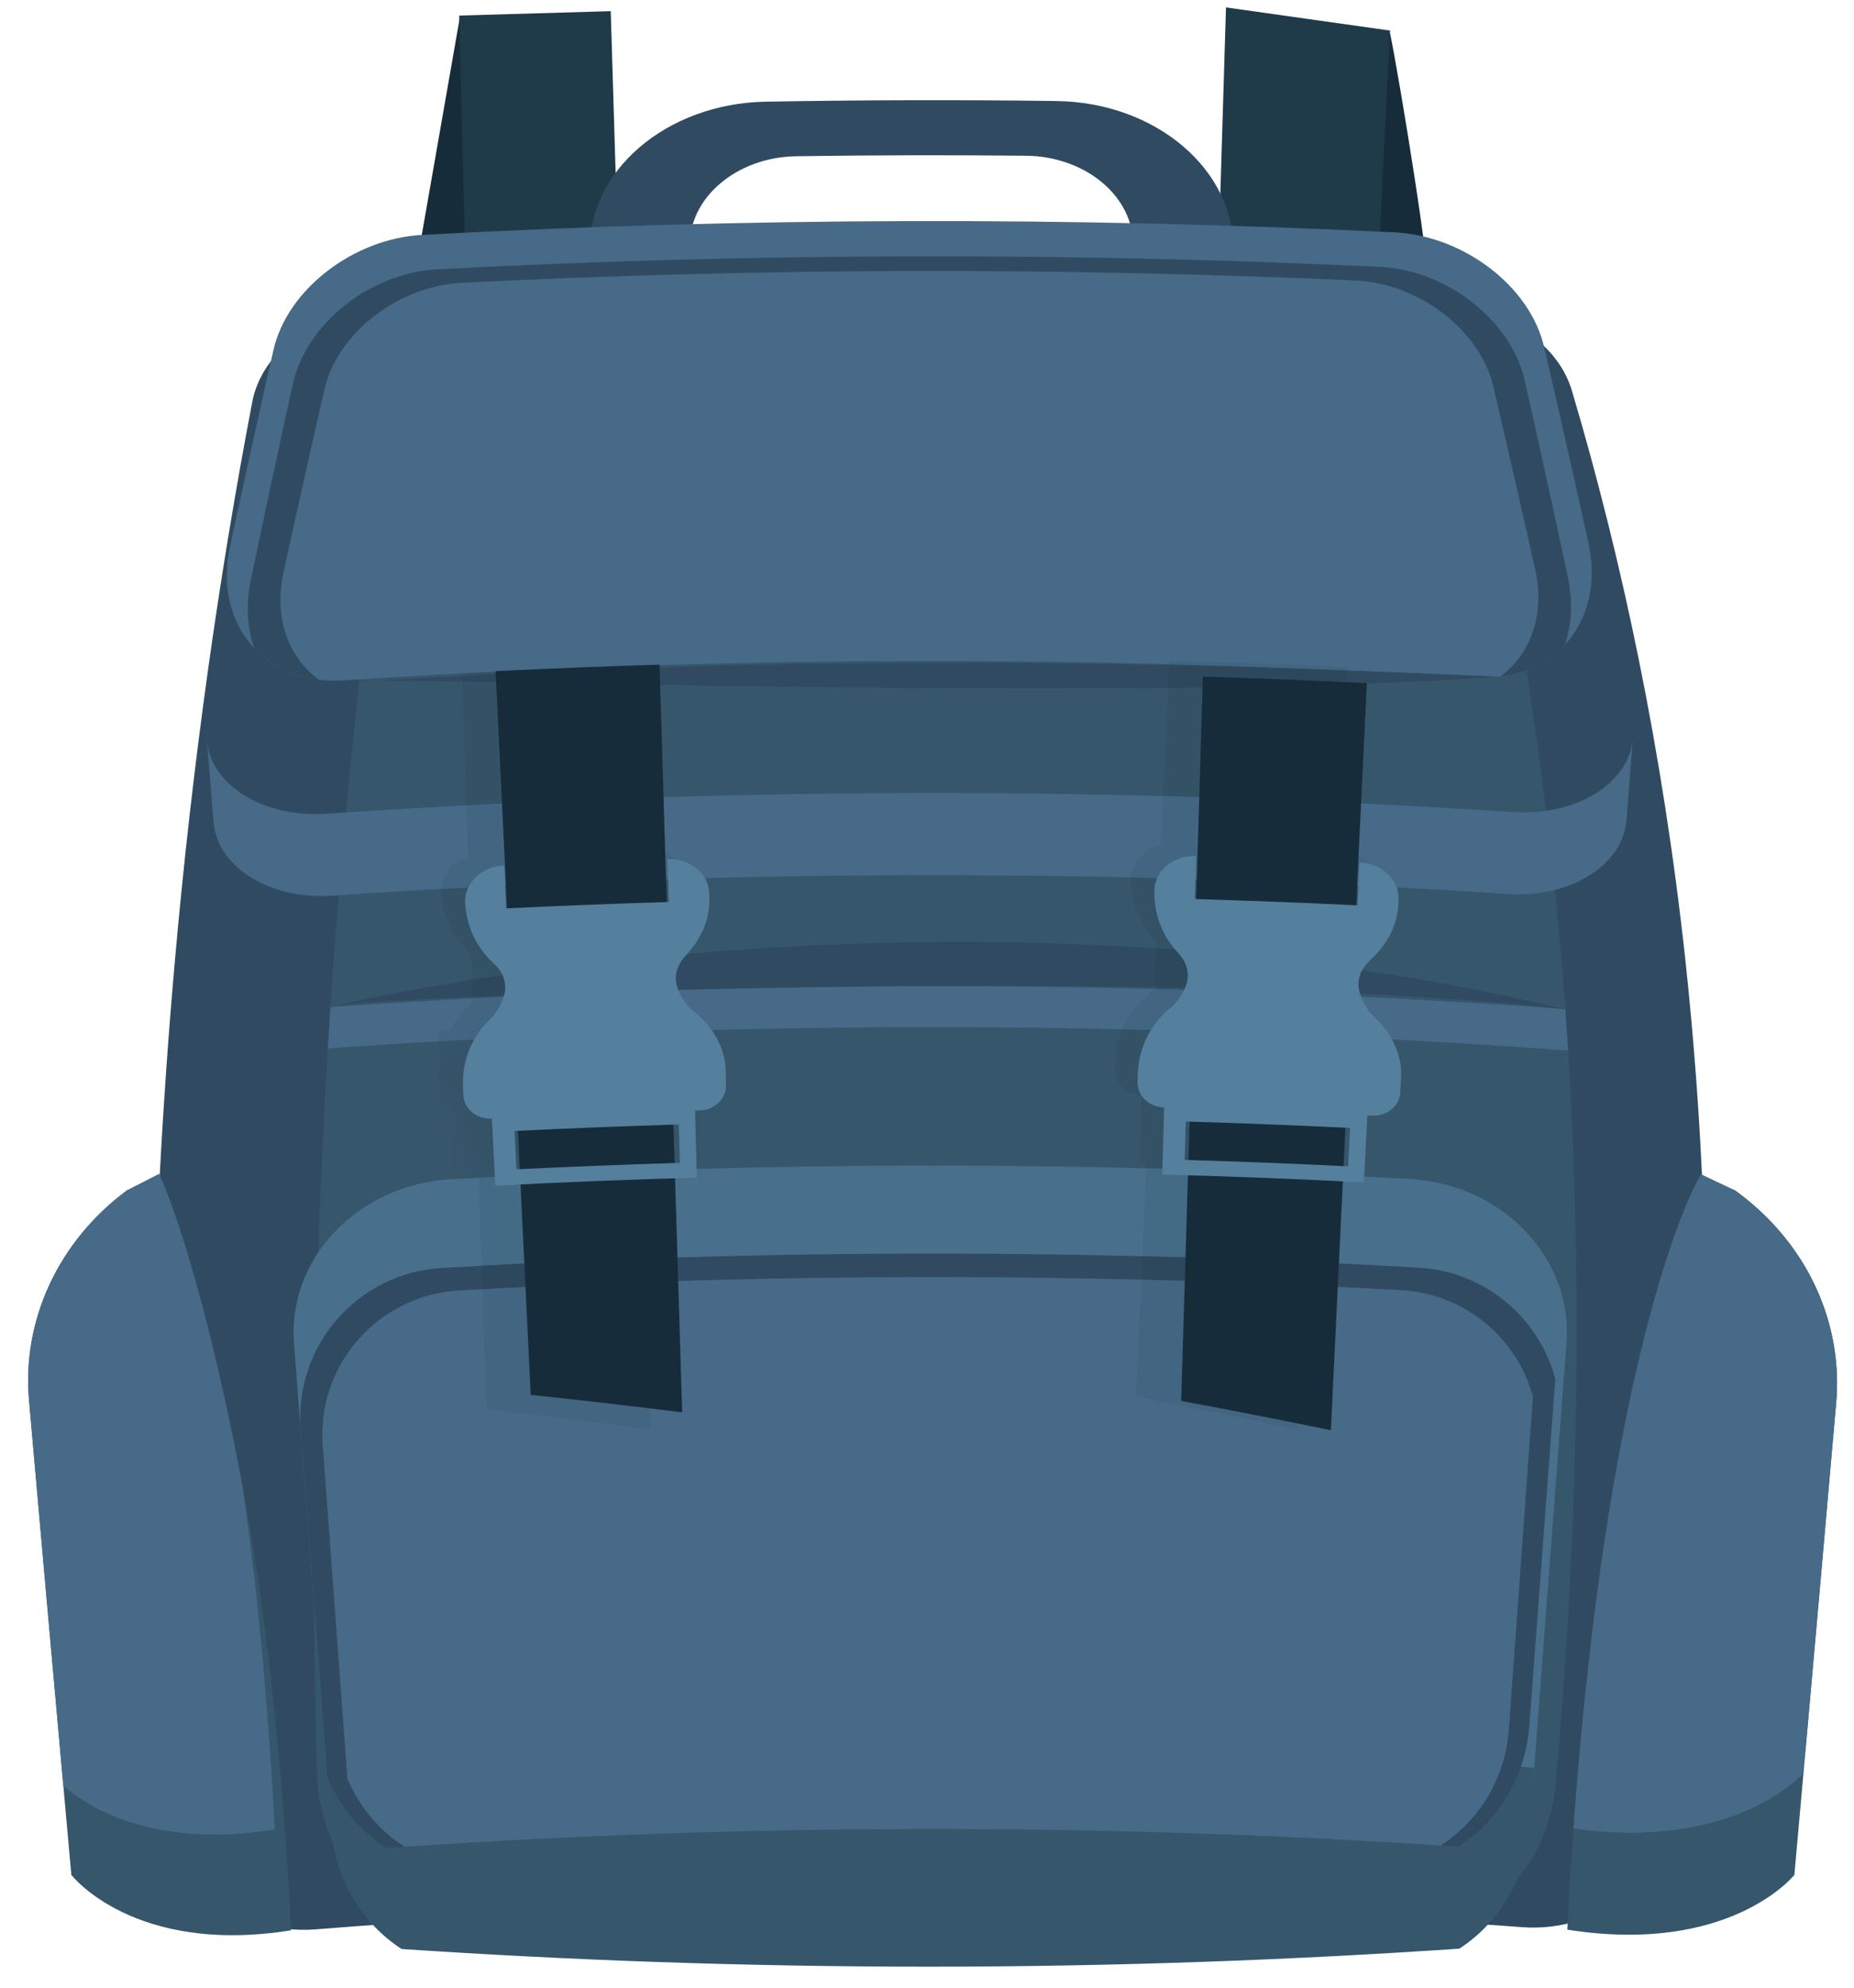 <svg width="56px" height="60px" viewBox="0 0 56 60" version="1.1" xmlns="http://www.w3.org/2000/svg" xmlns:xlink="http://www.w3.org/1999/xlink"><title>Group 8</title><desc>Created with Sketch.</desc><defs><path d="M1.457,4.551 C1.456,4.521 1.455,4.491 1.454,4.461 L1.261,4.472 C1.224,3.798 1.188,3.124 1.151,2.45 C1.135,2.451 1.118,2.452 1.101,2.452 C0.671,2.452 0.313,2.15 0.29,1.758 L0.278,1.535 C0.256,1.157 0.311,0.778 0.444,0.423 C2.963,0.28 5.482,0.175 8.002,0.106 C8.135,0.374 8.212,0.663 8.22,0.965 C8.224,1.118 8.228,1.271 8.232,1.424 C8.243,1.832 7.885,2.173 7.432,2.186 L7.296,2.19 C7.316,2.865 7.337,3.54 7.357,4.214 C7.078,4.223 6.799,4.231 6.52,4.241 C6.52,4.271 6.521,4.301 6.521,4.33 C4.832,4.387 3.145,4.461 1.457,4.551 L1.457,4.551 Z M6.805,2.611 C6.703,2.614 6.6,2.618 6.497,2.621 C6.503,3.008 6.508,3.394 6.513,3.781 C6.623,3.777 6.733,3.774 6.843,3.77 C6.83,3.384 6.818,2.997 6.805,2.611 L6.805,2.611 Z" id="path-1"></path></defs><g id="Page-1" stroke="none" stroke-width="1" fill="none" fill-rule="evenodd"><g id="10444" transform="translate(-352, -230)"><g id="Group-8" transform="translate(352.851, 230.224)"><polyline id="Fill-714" fill="#172C3A" points="13.048 0.246 11.801 7.369 14.447 8.276 13.048 0.246"></polyline><path d="M41.136,0.784 C41.1,0.616 39.691,8.125 39.691,8.125 C39.691,8.125 42.033,8.503 42.26,8.503 C42.461,8.503 41.409,2.078 41.136,0.784" id="Fill-715" fill="#172C3A"></path><path d="M13.02,0.246 C13.02,0.246 13.351,14.872 13.705,22.155 C15.234,22.317 16.759,22.493 18.28,22.683 C18.052,15.16 17.596,0.113 17.596,0.113 L13.02,0.246" id="Fill-716" fill="#1F3A49"></path><path d="M41.136,0.699 C41.136,0.699 40.425,14.759 40.071,22.041 C38.542,22.203 37.017,22.379 35.496,22.57 C35.724,15.046 36.18,1.42108547e-14 36.18,1.42108547e-14 L41.136,0.699" id="Fill-717" fill="#1F3A49"></path><path d="M45.116,57.949 C32.99,57.028 20.81,57.05 8.687,58.015 C6.159,58.216 3.943,56.298 3.842,53.768 C3.562,46.033 3.645,37.674 4.431,28.782 C4.954,22.875 5.749,17.243 6.767,11.915 C7.049,10.428 8.552,9.278 10.368,9.17 C21.262,8.517 32.184,8.494 43.08,9.1 C44.782,9.195 46.226,10.205 46.631,11.577 C48.15,16.696 49.373,22.457 50.057,28.768 C51.08,38.249 50.709,46.768 49.922,54.017 C49.653,56.403 47.514,58.131 45.116,57.949" id="Fill-718" fill="#304B61"></path><path d="M46.13,53.688 C45.906,56.078 44.166,57.87 42.218,57.747 C32.373,57.121 22.498,57.117 12.653,57.733 C10.6,57.861 8.803,55.866 8.726,53.338 C8.539,46.489 8.584,39.161 9.052,31.423 C9.077,31.007 9.103,30.592 9.13,30.175 C9.169,29.588 9.211,28.999 9.254,28.407 C9.76,21.578 10.565,15.131 11.602,9.099 C22.046,8.519 32.515,8.517 42.96,9.094 C44.449,14.725 45.661,21.224 46.287,28.469 C46.339,29.063 46.386,29.654 46.429,30.239 C46.459,30.657 46.486,31.075 46.513,31.488 C47.025,39.731 46.714,47.207 46.13,53.688" id="Fill-719" fill="#36566B"></path><path d="M48.471,22.062 C48.406,22.886 48.342,23.71 48.277,24.534 C48.167,25.899 46.57,26.885 44.705,26.763 C32.874,25.988 21.005,26.005 9.177,26.814 C7.314,26.942 5.713,25.961 5.6,24.596 C5.533,23.772 5.466,22.948 5.399,22.124 C5.513,23.489 7.127,24.469 9.008,24.341 C20.947,23.524 32.926,23.507 44.867,24.289 C46.75,24.412 48.361,23.427 48.471,22.062" id="Fill-720" fill="#466A87"></path><path d="M20.035,9.202 C24.466,9.088 28.899,9.078 33.331,9.172 C33.345,8.515 33.359,7.859 33.373,7.202 C33.407,5.728 31.956,4.494 30.137,4.477 C27.827,4.454 25.517,4.459 23.207,4.492 C21.388,4.518 19.943,5.758 19.984,7.232 C20.001,7.889 20.018,8.546 20.035,9.202 Z M36.28,10.913 C29.886,10.709 23.487,10.724 17.094,10.957 C17.051,9.777 17.008,8.597 16.965,7.417 C16.867,4.978 19.252,2.897 22.283,2.845 C25.206,2.794 28.13,2.787 31.053,2.825 C34.084,2.863 36.479,4.934 36.392,7.373 C36.355,8.553 36.317,9.733 36.28,10.913 L36.28,10.913 Z" id="Fill-721" fill="#304B61"></path><path d="M46.412,19.244 C45.931,19.759 45.264,20.104 44.459,20.202 C44.221,20.231 43.97,20.239 43.71,20.223 C32.329,19.537 20.915,19.567 9.536,20.312 C9.276,20.329 9.025,20.323 8.787,20.294 C7.982,20.2 7.313,19.859 6.831,19.346 C6.137,18.61 5.831,17.514 6.094,16.285 C6.519,14.306 6.957,12.327 7.407,10.349 C7.822,8.508 9.831,6.976 11.905,6.866 C21.686,6.337 31.489,6.312 41.272,6.79 C43.346,6.89 45.363,8.411 45.788,10.25 C46.248,12.225 46.696,14.202 47.131,16.179 C47.401,17.406 47.1,18.504 46.412,19.244" id="Fill-722" fill="#466A87"></path><path d="M46.507,17.2 C46.086,15.225 45.652,13.251 45.207,11.277 C44.796,9.44 42.84,7.926 40.828,7.832 C31.342,7.382 21.839,7.406 12.354,7.906 C10.342,8.01 8.394,9.534 7.993,11.374 C7.557,13.349 7.133,15.326 6.721,17.303 C6.568,18.05 6.617,18.748 6.831,19.346 C7.313,19.859 7.982,20.2 8.787,20.294 C7.867,19.631 7.415,18.437 7.71,17.069 C8.112,15.225 8.524,13.382 8.947,11.54 C9.333,9.826 11.186,8.407 13.094,8.313 C22.087,7.862 31.096,7.839 40.09,8.243 C41.998,8.328 43.859,9.737 44.256,11.449 C44.688,13.289 45.109,15.13 45.519,16.971 C45.822,18.337 45.376,19.533 44.459,20.202 C45.264,20.104 45.931,19.759 46.412,19.244 C46.621,18.644 46.666,17.946 46.507,17.2" id="Fill-723" fill="#304B61"></path><path d="M40.476,57.643 C31.667,57.149 22.838,57.152 14.03,57.651 C11.471,57.795 9.233,55.893 9.027,53.341 C8.695,49.005 8.363,44.669 8.03,40.333 C7.825,37.783 9.944,35.533 12.766,35.373 C22.412,34.826 32.08,34.823 41.725,35.364 C44.548,35.522 46.668,37.771 46.465,40.321 C46.135,44.657 45.805,48.993 45.476,53.33 C45.272,55.881 43.035,57.786 40.476,57.643" id="Fill-724" fill="#48708C"></path><path d="M9.012,53.15 C9.058,53.756 9.105,54.363 9.152,54.969 C9.273,56.534 10.114,57.857 11.28,58.608 C16.272,58.943 21.597,59.143 27.22,59.142 C32.868,59.141 38.215,58.938 43.227,58.598 C44.392,57.847 45.231,56.523 45.351,54.958 C45.397,54.351 45.443,53.745 45.49,53.138 C33.348,52.215 21.153,52.219 9.012,53.15" id="Fill-725" fill="#36566B"></path><path d="M7.942,58.044 C3.195,58.805 1.311,56.381 1.304,56.372 C1.223,55.475 1.142,54.578 1.062,53.681 C0.713,49.806 0.368,45.93 0.027,42.054 C-0.19,39.64 0.898,37.254 2.992,35.702 C3.234,35.626 3.476,35.551 3.719,35.475 C3.717,35.475 5.158,37.669 6.46,44.565 C7.096,47.909 7.645,52.321 7.942,58.044" id="Fill-726" fill="#36566B"></path><path d="M53.348,56.372 C53.341,56.382 51.401,58.797 46.49,58.025 C46.543,56.962 46.605,55.943 46.675,54.97 C46.689,54.772 46.704,54.574 46.719,54.38 C46.75,53.986 46.78,53.6 46.814,53.22 C47.824,41.239 50.245,36.506 50.857,35.515 C51.087,35.578 51.316,35.641 51.546,35.704 C53.222,36.907 54.28,38.645 54.56,40.511 C54.64,41.04 54.658,41.582 54.61,42.124 C54.307,45.594 54,49.064 53.691,52.534 C53.577,53.814 53.462,55.093 53.348,56.372" id="Fill-727" fill="#36566B"></path><path d="M46.127,41.405 C45.865,44.896 45.604,48.387 45.342,51.878 C45.223,53.444 44.376,54.768 43.197,55.52 C32.42,54.796 21.606,54.811 10.831,55.562 C10.047,55.067 9.409,54.317 9.032,53.414 C8.765,49.923 8.497,46.433 8.23,42.942 C8.027,40.413 9.938,38.199 12.499,38.05 C22.323,37.476 32.171,37.473 41.995,38.041 C44.019,38.157 45.645,39.568 46.127,41.405" id="Fill-728" fill="#304B61"></path><path d="M45.451,41.939 C45.209,45.288 44.966,48.638 44.723,51.987 C44.613,53.49 43.798,54.761 42.661,55.484 C32.243,54.809 21.791,54.822 11.374,55.525 C10.618,55.048 10.005,54.328 9.642,53.461 C9.394,50.112 9.146,46.763 8.898,43.414 C8.71,40.988 10.558,38.868 13.027,38.729 C22.497,38.195 31.989,38.191 41.459,38.72 C43.41,38.828 44.981,40.178 45.451,41.939" id="Fill-729" fill="#466A87"></path><path d="M7.449,55.003 C3.772,55.588 1.803,54.326 1.062,53.681 C0.713,49.806 0.368,45.93 0.027,42.054 C-0.19,39.64 0.898,37.254 2.992,35.702 C3.313,35.537 3.634,35.373 3.956,35.209 C3.954,35.209 5.157,37.67 6.46,44.565 C6.883,47.421 7.232,50.87 7.449,55.003" id="Fill-730" fill="#466A87"></path><path d="M53.691,52.534 C53.658,52.799 53.625,53.064 53.592,53.329 C53.585,53.338 51.523,55.661 46.675,54.97 C46.689,54.772 46.704,54.574 46.719,54.38 C46.75,53.986 46.78,53.6 46.814,53.22 C47.828,41.24 49.921,36.216 50.531,35.224 C50.87,35.383 51.208,35.543 51.546,35.704 C53.222,36.907 54.28,38.645 54.56,40.511 C54.64,41.04 54.658,41.582 54.61,42.124 C54.307,45.594 54,49.064 53.691,52.534" id="Fill-731" fill="#466A87"></path><path d="M46.513,31.488 C34.043,30.57 21.524,30.548 9.052,31.423 C9.077,31.007 9.103,30.592 9.13,30.175 C21.549,29.312 34.013,29.334 46.429,30.239 C46.459,30.657 46.486,31.075 46.513,31.488" id="Fill-732" fill="#466A87"></path><path d="M9.13,30.175 C9.003,30.16 27.561,25.717 46.429,30.239 C33.969,28.847 9.113,29.91 9.13,30.175" id="Fill-733" fill="#304B61"></path><path d="M9.897,20.361 C9.917,20.275 13.468,20.358 18.475,20.441 C26.208,20.57 37.417,20.699 44.459,20.202 C42.498,20.125 33.852,19.693 25.701,19.797 C17.55,19.818 9.893,20.375 9.897,20.361" id="Fill-734" fill="#304B61"></path><g id="Group-737" transform="translate(12.149, 30.776)"><mask id="mask-2" fill="white"><use xlink:href="#path-1"></use></mask><g id="Clip-736"></g><polygon id="Fill-735" fill="#335266" mask="url(#mask-2)" points="0.256 4.551 8.243 4.551 8.243 0.106 0.256 0.106"></polygon></g><path d="M13.696,37.983 C13.666,37.098 13.636,36.212 13.606,35.327 C15.294,35.237 16.981,35.163 18.67,35.106 C18.682,35.992 18.695,36.878 18.708,37.763 C17.036,37.82 15.366,37.893 13.696,37.983" id="Fill-738" fill="#446B85"></path><path d="M13.72,38.691 C13.712,38.455 13.704,38.219 13.696,37.983 C15.366,37.893 17.036,37.82 18.708,37.763 C18.711,38 18.715,38.236 18.718,38.472 C17.051,38.528 15.386,38.601 13.72,38.691" id="Fill-739" fill="#2D475C"></path><path d="M13.426,29.912 C13.425,29.897 13.425,29.882 13.424,29.867 C15.007,29.796 16.949,29.727 19.117,29.67 C19.118,29.67 19.118,29.671 19.119,29.672 C17.22,29.731 15.323,29.811 13.426,29.912 M13.407,29.352 C13.399,29.094 13.39,28.836 13.382,28.578 L13.325,28.521 C12.797,28.041 12.513,27.388 12.476,26.714 C12.474,26.679 12.474,26.644 12.475,26.609 C14.5,26.496 16.527,26.406 18.553,26.339 C18.555,26.451 18.556,26.563 18.557,26.674 L18.634,26.672 C18.63,26.56 18.626,26.449 18.623,26.337 C19.031,26.323 19.439,26.311 19.848,26.299 C19.853,26.334 19.856,26.369 19.857,26.404 L19.861,26.575 C19.879,27.198 19.611,27.793 19.162,28.276 C19.058,28.387 18.969,28.514 18.913,28.658 C16.779,28.864 14.918,29.114 13.407,29.352 M13.237,24.085 C13.197,22.84 13.157,21.595 13.118,20.349 C14.55,20.372 16.386,20.407 18.475,20.441 C18.477,20.441 18.479,20.441 18.481,20.441 C18.495,21.581 18.508,22.72 18.522,23.859 C16.76,23.917 14.998,23.992 13.237,24.085" id="Fill-740" fill="#335266"></path><path d="M12.475,26.609 C12.499,26.171 12.828,25.794 13.287,25.648 C13.27,25.127 13.253,24.606 13.237,24.085 C14.998,23.992 16.76,23.917 18.522,23.859 C18.532,24.686 18.543,25.513 18.553,26.339 C16.527,26.406 14.5,26.496 12.475,26.609 M18.623,26.337 C18.612,26.017 18.602,25.697 18.591,25.377 L18.611,25.376 C18.626,25.376 18.641,25.375 18.657,25.375 C19.268,25.375 19.775,25.775 19.848,26.299 C19.439,26.311 19.031,26.323 18.623,26.337" id="Fill-741" fill="#426581"></path><path d="M18.784,42.923 C17.143,42.702 15.496,42.497 13.845,42.308 C13.803,41.102 13.762,39.897 13.72,38.691 C15.386,38.601 17.051,38.528 18.718,38.472 C18.74,39.956 18.762,41.439 18.784,42.923" id="Fill-742" fill="#426581"></path><path d="M12.593,31.199 C12.728,30.841 12.941,30.509 13.235,30.229 C13.302,30.166 13.367,30.089 13.429,29.997 C13.428,29.969 13.427,29.94 13.426,29.912 C15.323,29.811 17.22,29.731 19.119,29.672 C19.208,29.799 19.303,29.898 19.399,29.974 C19.721,30.23 19.982,30.539 20.151,30.882 C17.631,30.951 15.112,31.056 12.593,31.199" id="Fill-743" fill="#426581"></path><path d="M13.424,29.867 C13.419,29.695 13.413,29.524 13.407,29.352 C14.918,29.114 16.779,28.864 18.913,28.658 C18.829,28.876 18.823,29.13 18.967,29.416 C19.015,29.511 19.065,29.595 19.117,29.67 C16.949,29.727 15.007,29.796 13.424,29.867" id="Fill-744" fill="#2D475C"></path><path d="M13.113,20.175 C13.112,20.15 13.111,20.126 13.11,20.101 C14.898,20.008 16.686,19.932 18.474,19.874 C18.475,19.896 18.475,19.917 18.475,19.938 C16.401,20.01 14.556,20.098 13.113,20.175" id="Fill-745" fill="#335266"></path><path d="M13.11,20.101 C13.11,20.096 13.11,20.091 13.11,20.085 C14.897,19.992 16.686,19.916 18.474,19.858 C18.474,19.863 18.474,19.869 18.474,19.874 C16.686,19.932 14.898,20.008 13.11,20.101" id="Fill-746" fill="#426581"></path><path d="M18.481,20.441 C18.479,20.441 18.477,20.441 18.475,20.441 C16.386,20.407 14.55,20.372 13.118,20.349 C13.116,20.291 13.115,20.233 13.113,20.175 C14.556,20.098 16.401,20.01 18.475,19.938 C18.477,20.106 18.479,20.274 18.481,20.441" id="Fill-747" fill="#2D475C"></path><path d="M14.118,20.035 C14.472,27.317 14.825,34.599 15.179,41.881 C16.708,42.043 18.233,42.219 19.754,42.409 C19.526,34.886 19.298,27.363 19.07,19.839 C17.419,19.889 15.768,19.955 14.118,20.035" id="Fill-748" fill="#172C3A"></path><path d="M19.686,34.879 C18.039,34.928 16.393,34.992 14.748,35.073 C14.729,34.687 14.71,34.301 14.691,33.915 C16.344,33.834 17.997,33.769 19.651,33.72 C19.663,34.106 19.674,34.492 19.686,34.879 Z M21.068,32.078 C21.051,31.389 20.677,30.767 20.104,30.308 C19.952,30.186 19.804,30.008 19.674,29.749 C19.437,29.273 19.611,28.887 19.872,28.609 C20.321,28.128 20.591,27.534 20.575,26.911 L20.57,26.739 C20.556,26.151 20,25.688 19.329,25.708 L19.309,25.709 C19.322,26.14 19.335,26.572 19.348,27.004 C18.53,27.029 17.711,27.057 16.893,27.089 C16.074,27.121 15.256,27.157 14.438,27.197 C14.417,26.766 14.396,26.334 14.375,25.903 L14.356,25.904 C13.685,25.937 13.167,26.442 13.199,27.029 C13.235,27.703 13.516,28.357 14.043,28.839 C14.324,29.095 14.528,29.466 14.329,29.959 C14.222,30.226 14.088,30.414 13.948,30.546 C13.361,31.103 13.093,31.868 13.135,32.626 L13.147,32.849 C13.17,33.257 13.554,33.567 14.006,33.544 C14.04,34.218 14.075,34.892 14.11,35.566 C16.138,35.461 18.168,35.381 20.198,35.324 C20.179,34.65 20.161,33.975 20.142,33.3 L20.278,33.297 C20.73,33.284 21.089,32.945 21.079,32.537 C21.075,32.384 21.072,32.231 21.068,32.078 L21.068,32.078 Z" id="Fill-749" fill="#54809D"></path><path d="M38.834,35.218 C37.146,35.143 35.457,35.084 33.769,35.041 C33.771,34.982 33.774,34.923 33.777,34.863 L33.583,34.859 C33.6,34.184 33.616,33.509 33.632,32.835 C33.18,32.824 32.82,32.485 32.828,32.077 L32.833,31.854 C32.84,31.508 32.912,31.165 33.047,30.846 C35.593,30.901 38.138,30.994 40.682,31.125 C40.77,31.376 40.812,31.639 40.798,31.909 C40.79,32.061 40.782,32.214 40.774,32.367 C40.753,32.761 40.394,33.065 39.961,33.065 C39.946,33.065 39.931,33.065 39.916,33.064 L39.78,33.057 C39.748,33.731 39.715,34.405 39.683,35.079 C39.404,35.066 39.124,35.053 38.845,35.041 C38.841,35.1 38.838,35.159 38.834,35.218 M38.95,33.424 C38.925,33.81 38.9,34.196 38.875,34.581 C38.985,34.586 39.095,34.591 39.204,34.597 C39.222,34.21 39.24,33.824 39.258,33.438 C39.155,33.433 39.053,33.429 38.95,33.424" id="Fill-750" fill="#335266"></path><path d="M38.663,37.87 C36.993,37.796 35.321,37.738 33.65,37.696 C33.69,36.811 33.729,35.926 33.769,35.041 C35.457,35.084 37.146,35.143 38.834,35.218 C38.777,36.102 38.72,36.986 38.663,37.87" id="Fill-751" fill="#446B85"></path><path d="M38.618,38.577 C36.952,38.503 35.286,38.445 33.619,38.404 C33.629,38.168 33.64,37.932 33.65,37.696 C35.321,37.738 36.993,37.796 38.663,37.87 C38.648,38.106 38.633,38.342 38.618,38.577" id="Fill-752" fill="#2D475C"></path><path d="M39.771,29.839 C37.852,29.747 35.931,29.677 34.011,29.628 L34.013,29.626 C34.014,29.61 34.015,29.594 34.015,29.578 C35.964,29.612 37.885,29.667 39.714,29.749 C39.733,29.781 39.752,29.81 39.771,29.839 M39.513,28.952 C37.667,28.701 35.846,28.523 34.069,28.404 C34.072,28.338 34.075,28.272 34.078,28.207 L34.026,28.146 C33.536,27.626 33.305,26.953 33.32,26.278 C33.321,26.273 33.321,26.267 33.321,26.262 C35.349,26.308 37.377,26.377 39.404,26.469 C39.399,26.551 39.394,26.633 39.388,26.715 L39.464,26.719 C39.468,26.636 39.472,26.554 39.476,26.472 C39.886,26.491 40.295,26.511 40.706,26.531 C40.706,26.537 40.705,26.542 40.705,26.547 L40.697,26.719 C40.665,27.341 40.351,27.913 39.865,28.359 C39.695,28.515 39.554,28.712 39.513,28.952 M39.568,23.994 C37.806,23.914 36.044,23.851 34.281,23.805 C34.332,22.716 34.383,21.627 34.434,20.538 C36.291,20.519 38.102,20.485 39.805,20.43 C39.726,21.618 39.647,22.806 39.568,23.994" id="Fill-753" fill="#335266"></path><path d="M40.706,26.531 C40.295,26.511 39.886,26.491 39.476,26.472 C39.492,26.123 39.508,25.773 39.524,25.424 L39.543,25.425 C40.209,25.455 40.726,25.951 40.706,26.531 M39.404,26.469 C37.377,26.377 35.349,26.308 33.321,26.262 C33.34,25.787 33.712,25.395 34.213,25.279 C34.236,24.787 34.258,24.296 34.281,23.805 C36.044,23.851 37.806,23.914 39.568,23.994 C39.513,24.819 39.459,25.644 39.404,26.469" id="Fill-754" fill="#426581"></path><path d="M39.403,19.998 C37.943,19.946 36.264,19.894 34.466,19.854 C34.467,19.844 34.467,19.834 34.468,19.824 C36.113,19.867 37.759,19.925 39.403,19.998" id="Fill-755" fill="#335266"></path><path d="M39.833,20.014 C39.692,20.008 39.549,20.003 39.403,19.998 C37.759,19.925 36.113,19.867 34.468,19.824 C34.469,19.789 34.471,19.754 34.472,19.719 C36.262,19.766 38.051,19.831 39.84,19.913 C39.837,19.947 39.835,19.98 39.833,20.014" id="Fill-756" fill="#426581"></path><path d="M38.341,42.931 C36.721,42.582 35.095,42.249 33.464,41.931 C33.515,40.756 33.567,39.58 33.619,38.404 C35.286,38.445 36.952,38.503 38.618,38.577 C38.525,40.029 38.433,41.48 38.341,42.931" id="Fill-757" fill="#426581"></path><path d="M40.682,31.125 C38.138,30.994 35.593,30.901 33.047,30.846 C33.209,30.465 33.461,30.119 33.803,29.842 L34.011,29.628 C35.931,29.677 37.852,29.747 39.771,29.839 C39.834,29.93 39.901,30.007 39.969,30.07 C40.296,30.375 40.545,30.735 40.682,31.125" id="Fill-758" fill="#426581"></path><path d="M39.714,29.749 C37.885,29.667 35.964,29.612 34.015,29.578 C34.033,29.187 34.051,28.795 34.069,28.404 C35.846,28.523 37.667,28.701 39.513,28.952 C39.486,29.11 39.502,29.286 39.582,29.481 C39.623,29.581 39.667,29.67 39.714,29.749" id="Fill-759" fill="#2D475C"></path><path d="M34.434,20.538 C34.445,20.31 34.455,20.082 34.466,19.854 C36.264,19.894 37.943,19.946 39.403,19.998 C39.549,20.003 39.692,20.008 39.833,20.014 C39.824,20.152 39.814,20.291 39.805,20.43 C38.102,20.485 36.291,20.519 34.434,20.538" id="Fill-760" fill="#2D475C"></path><path d="M35.482,20.201 C35.264,27.489 35.045,34.776 34.827,42.064 C36.339,42.345 37.846,42.64 39.348,42.949 C39.711,35.431 40.073,27.913 40.435,20.395 C38.784,20.315 37.133,20.251 35.482,20.201" id="Fill-761" fill="#172C3A"></path><path d="M39.87,34.983 C38.224,34.902 36.578,34.838 34.931,34.789 C34.942,34.403 34.954,34.016 34.965,33.63 C36.619,33.679 38.273,33.744 39.927,33.824 C39.908,34.21 39.889,34.597 39.87,34.983 Z M41.469,32.299 C41.506,31.611 41.182,30.961 40.646,30.458 C40.505,30.326 40.37,30.137 40.261,29.868 C40.062,29.375 40.266,29.004 40.547,28.747 C41.034,28.302 41.349,27.731 41.382,27.109 L41.391,26.938 C41.423,26.35 40.904,25.845 40.233,25.812 L40.214,25.811 C40.193,26.243 40.172,26.674 40.151,27.106 C39.333,27.066 38.514,27.03 37.696,26.998 C36.877,26.966 36.058,26.938 35.239,26.913 C35.252,26.482 35.265,26.05 35.278,25.618 L35.258,25.618 C34.587,25.597 34.031,26.061 34.017,26.649 C34,27.324 34.229,27.998 34.716,28.519 C34.977,28.797 35.151,29.183 34.914,29.659 C34.786,29.916 34.638,30.093 34.489,30.214 C33.859,30.723 33.533,31.464 33.515,32.224 L33.51,32.447 C33.5,32.855 33.859,33.194 34.311,33.206 C34.292,33.881 34.274,34.556 34.256,35.23 C36.287,35.285 38.317,35.364 40.347,35.467 C40.381,34.793 40.415,34.119 40.449,33.445 L40.586,33.452 C41.037,33.475 41.421,33.165 41.444,32.757 C41.452,32.604 41.46,32.452 41.469,32.299 L41.469,32.299 Z" id="Fill-762" fill="#54809D"></path></g></g></g></svg>